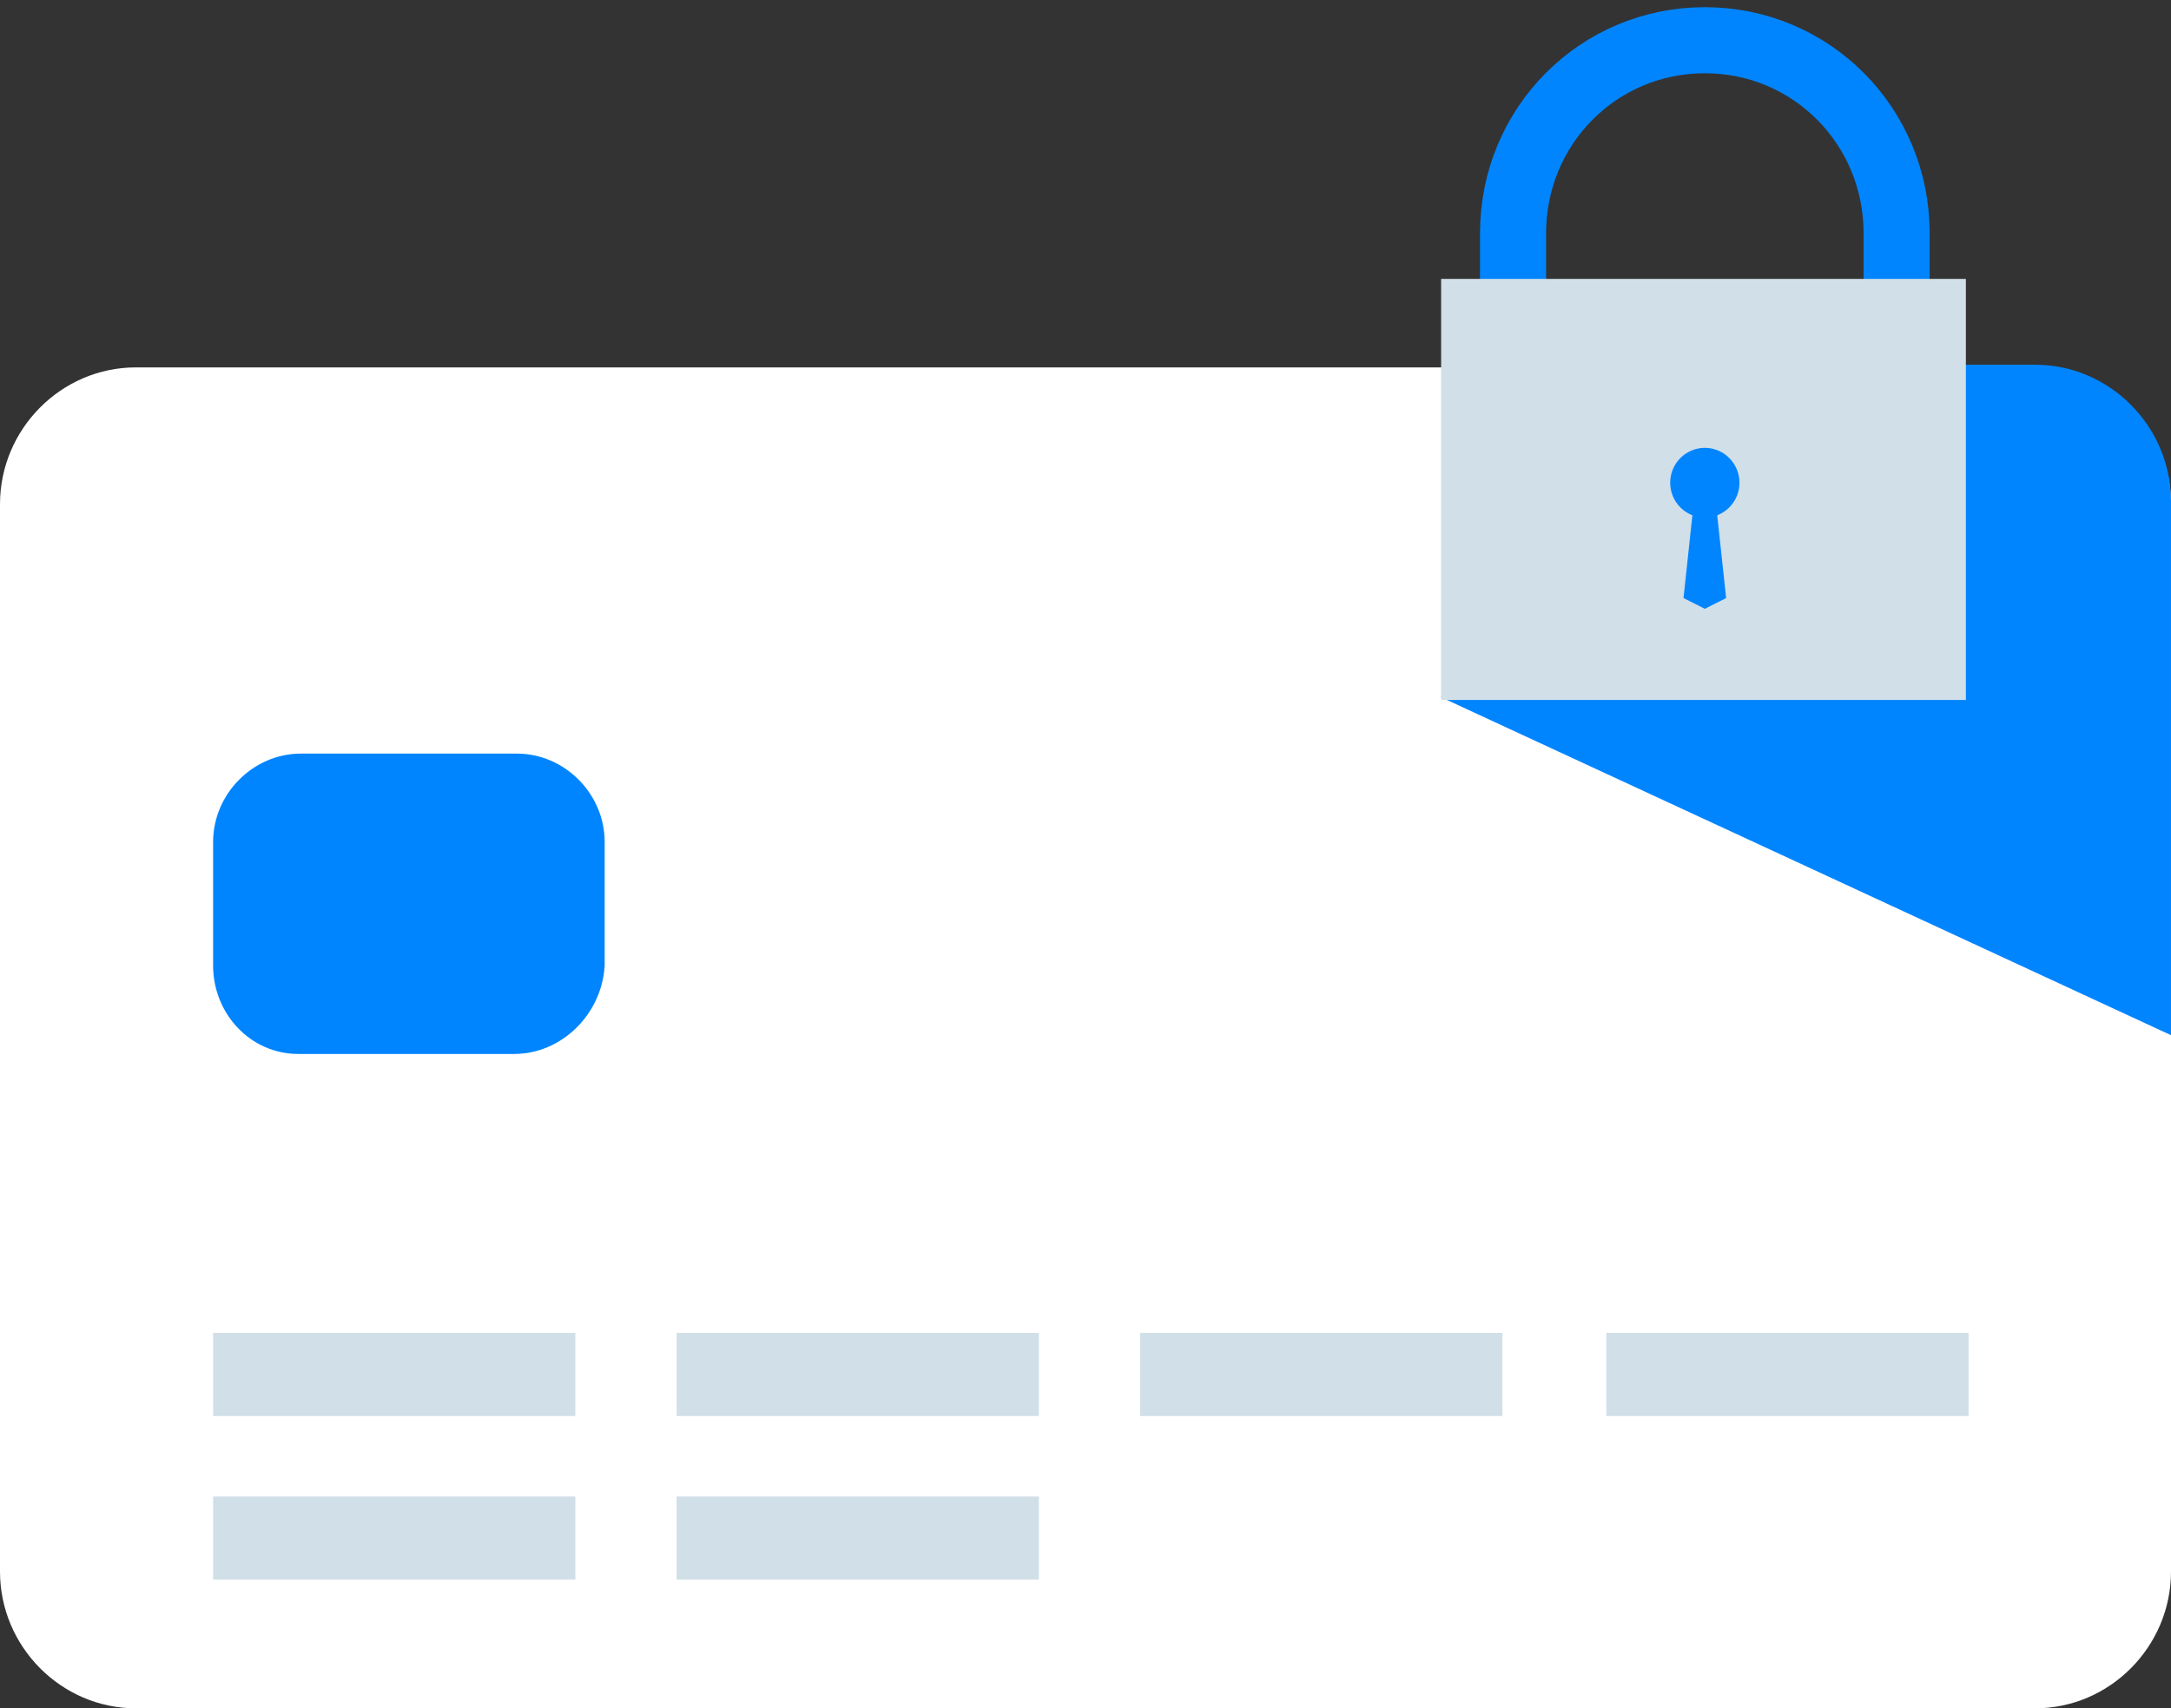 <svg width="230" height="181" viewBox="0 0 230 181" fill="none" xmlns="http://www.w3.org/2000/svg"><rect x="0" y="0" width="230" height="181" fill="#333333" stroke="none"/><path d="M215.607 180.998H14.393C6.49 180.998 0 174.463 0 166.507V53.417c0-7.956 6.49-14.491 14.393-14.491h201.214c7.902 0 14.393 6.535 14.393 14.491v113.09c0 7.956-6.491 14.491-14.393 14.491z" fill="#fff"/><path d="M54.466 111.668h-22.86c-5.079 0-9.03-4.262-9.03-9.377v-13.07c0-5.115 4.233-9.377 9.313-9.377h22.859c5.08 0 9.313 4.262 9.313 9.377v13.07c-.282 5.115-4.516 9.377-9.595 9.377z" fill="#0085FF"/><path d="M60.956 141.219h-38.38v8.808h38.38v-8.808zm49.106 0h-38.38v8.808h38.38v-8.808zm-49.106 17.334h-38.38v8.808h38.38v-8.808zm49.106 0h-38.38v8.808h38.38v-8.808zm49.105-17.334h-38.38v8.808h38.38v-8.808zm49.387 0h-38.38v8.808h38.38v-8.808z" fill="#D1DFE8"/><path d="M200.933 45.178h-40.638V24.72c0-11.366 9.031-20.458 20.319-20.458 11.288 0 20.319 9.092 20.319 20.458v20.46z" stroke="#0085FF" stroke-width="7" stroke-miterlimit="10"/><path d="M229.999 53.134v56.545l-77.325-35.803 10.159-35.233h52.773c7.902 0 14.393 6.535 14.393 14.49z" fill="#0085FF"/><path d="M208.269 29.55h-55.595v44.612h55.595V29.55z" fill="#D1DFE8"/><path d="M180.612 54.839c2.026 0 3.669-1.654 3.669-3.694s-1.643-3.694-3.669-3.694-3.669 1.654-3.669 3.694 1.643 3.694 3.669 3.694z" fill="#0085FF"/><path d="M181.74 52.851l-1.129-1.704-1.129 1.704-1.128 10.514 2.257 1.136 2.258-1.136-1.129-10.514z" fill="#0085FF"/></svg>